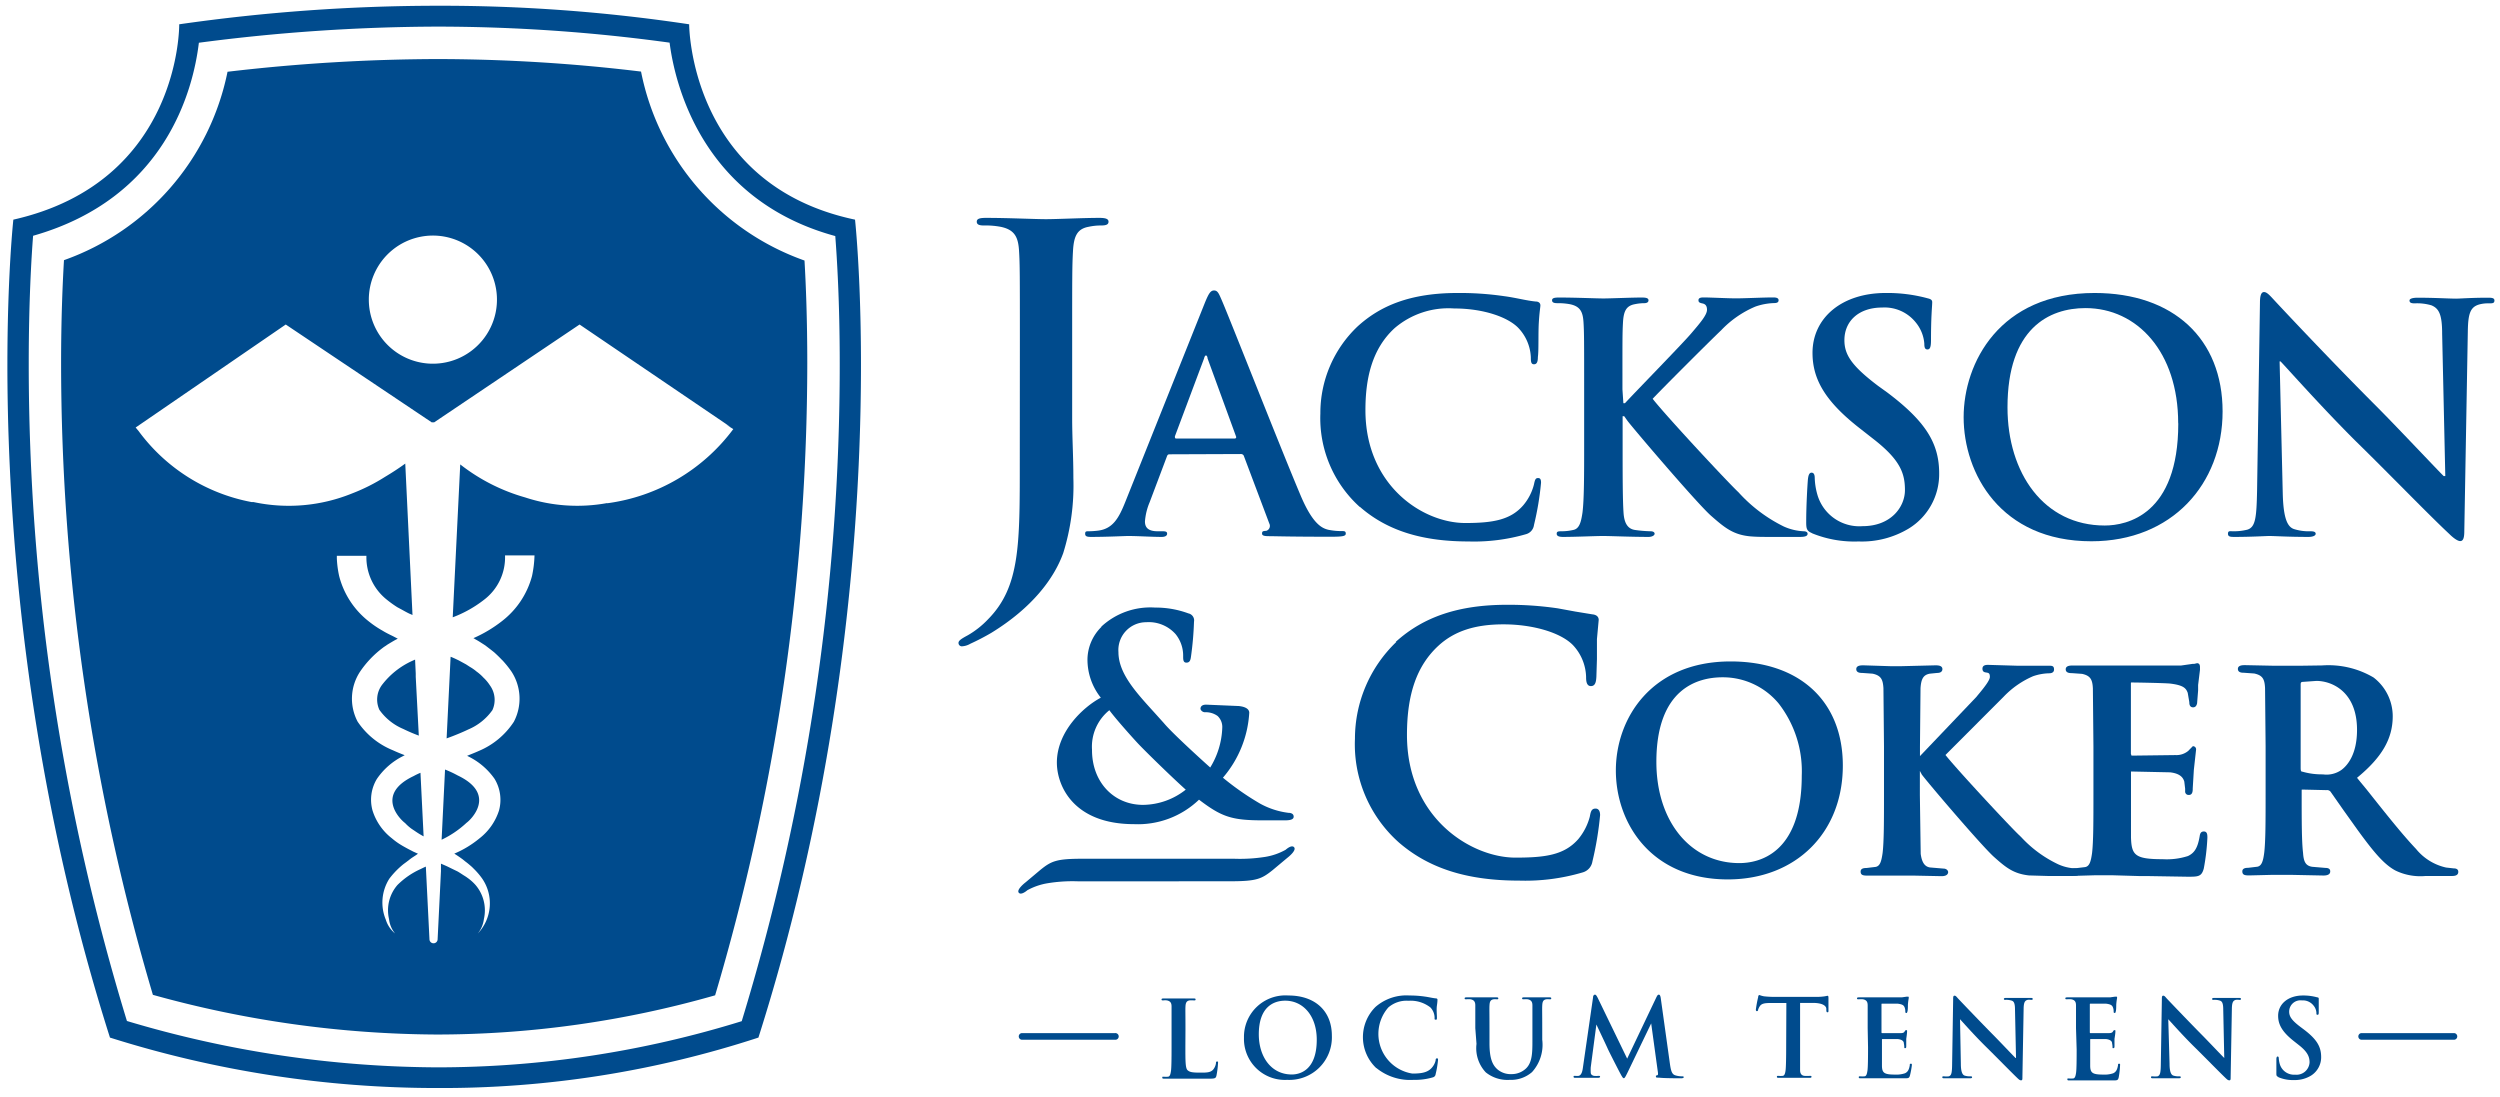 <svg id="Layer_1" data-name="Layer 1" xmlns="http://www.w3.org/2000/svg" viewBox="0 0 269.64 118.35"><defs><style>.cls-1{fill:#004b8d;}</style></defs><title>JCLT-LogoHorBlue</title><path class="cls-1" d="M120.24,112.14H110.18a.36.36,0,0,1,0-.71h10.06a.36.36,0,1,1,0,.71"/><path class="cls-1" d="M264.73,112.14H254.66a.36.36,0,0,1,0-.71h10.07a.36.36,0,0,1,0,.71"/><path class="cls-1" d="M110,36.71c0-6.92,0-8.2-.09-9.66s-.46-2.28-2-2.59a8.71,8.71,0,0,0-1.78-.14c-.5,0-.78-.09-.78-.41s.32-.41,1-.41c2.41,0,5.28.14,6.47.14s4-.14,5.74-.14c.64,0,1,.09,1,.41s-.28.41-.82.41a6.18,6.18,0,0,0-1.32.14c-1.23.22-1.6,1-1.69,2.59s-.09,2.74-.09,9.66v8.43c0,2,.13,4.15.13,6.43a24.5,24.5,0,0,1-1.09,8.07c-1,2.78-3.37,5.92-7.75,8.61a25,25,0,0,1-2.27,1.18,2,2,0,0,1-.92.28.36.36,0,0,1-.36-.37c0-.22.23-.41,1-.82a9.59,9.59,0,0,0,2.19-1.73c3.46-3.51,3.42-8.07,3.42-17Z"/><path class="cls-1" d="M126.15,49c-.18,0-.24.07-.31.28L124,54.16a6.61,6.61,0,0,0-.51,2.08c0,.62.31,1.06,1.37,1.06h.51c.41,0,.51.07.51.27s-.2.34-.58.34c-1.09,0-2.56-.1-3.62-.1-.38,0-2.26.1-4,.1-.44,0-.64-.06-.64-.34s.13-.27.41-.27a8.81,8.81,0,0,0,1-.07c1.58-.2,2.23-1.37,2.91-3.07l8.58-21.47c.41-1,.61-1.36,1-1.36s.51.3.85,1.09c.82,1.88,6.29,15.82,8.48,21,1.3,3.08,2.29,3.55,3,3.72a7.05,7.05,0,0,0,1.44.14c.27,0,.44,0,.44.27s-.3.34-1.57.34-3.72,0-6.46-.06c-.61,0-1,0-1-.28s.13-.27.47-.3a.56.56,0,0,0,.31-.79l-2.73-7.25a.33.33,0,0,0-.34-.24Zm7-1.7c.17,0,.2-.11.17-.21l-3.08-8.44c0-.14-.07-.31-.17-.31s-.17.17-.2.31l-3.15,8.41c0,.13,0,.24.14.24Z"/><path class="cls-1" d="M146.65,54.67a12.89,12.89,0,0,1-4.24-10.08,12.87,12.87,0,0,1,4-9.37c2.46-2.25,5.71-3.62,10.8-3.62a33.17,33.17,0,0,1,5,.34c1.3.17,2.39.48,3.42.58.37,0,.51.21.51.41s-.1.69-.17,1.88,0,3-.1,3.69c0,.52-.11.79-.42.79s-.34-.27-.34-.75a4.89,4.89,0,0,0-1.33-3.15c-1.13-1.19-3.79-2.12-6.94-2.12a8.93,8.93,0,0,0-6.42,2.12c-2.5,2.29-3.15,5.54-3.15,8.85,0,8.14,6.19,12.17,10.77,12.17,3,0,4.89-.34,6.25-1.91a5.61,5.61,0,0,0,1.16-2.26c.11-.54.18-.68.45-.68s.31.24.31.51a31.51,31.51,0,0,1-.76,4.55,1.18,1.18,0,0,1-.88,1,20.08,20.08,0,0,1-6.16.78c-4.68,0-8.61-1-11.72-3.72"/><path class="cls-1" d="M175.09,43.49h.17c1.16-1.26,6.15-6.36,7.14-7.52s1.71-2,1.71-2.56c0-.38-.14-.61-.48-.68s-.44-.14-.44-.35.17-.3.54-.3c.72,0,2.6.1,3.52.1s2.94-.1,4-.1c.35,0,.58.07.58.3s-.17.31-.51.31a6.65,6.65,0,0,0-2,.38,11,11,0,0,0-3.69,2.56c-1.06,1-6.22,6.15-7.38,7.38,1.23,1.61,7.92,8.82,9.26,10.09a16.23,16.23,0,0,0,4.89,3.69,5.86,5.86,0,0,0,2.11.51c.24,0,.45.07.45.27s-.17.34-.82.34h-3c-1,0-1.64,0-2.35-.06-1.85-.17-2.77-.93-4.24-2.22s-8.24-9.23-9-10.22l-.37-.52h-.17V48c0,3.15,0,5.85.1,7.32.07,1,.38,1.71,1.23,1.84a14.1,14.1,0,0,0,1.67.14c.28,0,.45.1.45.27s-.27.34-.65.34c-1.91,0-4.07-.1-4.92-.1s-2.94.1-4.31.1c-.44,0-.68-.1-.68-.34s.13-.27.54-.27a5.51,5.51,0,0,0,1.24-.14c.68-.13.85-.88,1-1.87.18-1.44.18-4.14.18-7.29V42c0-5.2,0-6.15-.07-7.25s-.34-1.71-1.47-1.94a6.89,6.89,0,0,0-1.33-.11c-.38,0-.59-.07-.59-.31s.24-.3.76-.3c1.81,0,4,.1,4.78.1s3-.1,4.14-.1c.48,0,.72.07.72.3s-.21.31-.48.31a5,5,0,0,0-1,.11c-.92.17-1.2.75-1.27,1.94s-.06,2-.06,7.25Z"/><path class="cls-1" d="M195.45,57.51c-.54-.24-.64-.41-.64-1.17,0-1.88.13-3.93.17-4.47s.13-.89.41-.89.34.3.34.58A7.28,7.28,0,0,0,196,53.3a4.71,4.71,0,0,0,4.89,3.45c3.07,0,4.57-2.08,4.57-3.89s-.51-3.25-3.35-5.47l-1.57-1.23c-3.76-2.94-5.05-5.33-5.05-8.1,0-3.76,3.14-6.46,7.89-6.46a16.58,16.58,0,0,1,4.55.58c.3.07.47.17.47.41,0,.44-.13,1.44-.13,4.1,0,.75-.11,1-.38,1s-.34-.21-.34-.62a4.08,4.08,0,0,0-.89-2.25A4.31,4.31,0,0,0,203,33.17c-2.53,0-4.07,1.47-4.07,3.52,0,1.57.78,2.77,3.62,4.92l1,.72c4.13,3.11,5.6,5.47,5.6,8.72A6.87,6.87,0,0,1,205.88,57a9.81,9.81,0,0,1-5.43,1.4,12.08,12.08,0,0,1-5-.88"/><path class="cls-1" d="M211.79,45c0-5.85,3.87-13.4,14.12-13.4,8.51,0,13.81,4.95,13.81,12.78s-5.47,14-14.15,14c-9.81,0-13.78-7.34-13.78-13.39m23.14.65c0-7.66-4.41-12.41-10-12.41-3.93,0-8.41,2.19-8.41,10.7,0,7.11,3.93,12.75,10.49,12.75,2.4,0,7.93-1.17,7.93-11"/><path class="cls-1" d="M246.21,53.27c.07,2.66.51,3.55,1.2,3.79a5.28,5.28,0,0,0,1.77.24c.38,0,.58.07.58.27s-.3.34-.78.34c-2.22,0-3.59-.1-4.24-.1-.31,0-1.91.1-3.69.1-.44,0-.75,0-.75-.34s.2-.27.54-.27a5.91,5.91,0,0,0,1.54-.17c.89-.27,1-1.27,1.06-4.24l.31-20.23c0-.68.1-1.16.44-1.16s.69.44,1.27,1.06c.41.44,5.6,6,10.59,11,2.33,2.32,6.94,7.24,7.52,7.79h.17L263.4,36c0-2.08-.34-2.73-1.16-3.07a5.43,5.43,0,0,0-1.81-.21c-.41,0-.55-.1-.55-.31s.38-.3.89-.3c1.78,0,3.42.1,4.14.1.37,0,1.67-.1,3.35-.1.44,0,.78,0,.78.3s-.2.31-.61.31a3.48,3.48,0,0,0-1,.11c-1,.27-1.23,1-1.26,2.9l-.38,21.57c0,.75-.14,1.06-.44,1.06s-.79-.38-1.17-.76c-2.15-2-6.52-6.52-10.08-10-3.72-3.7-7.52-8-8.13-8.62h-.1Z"/><path class="cls-1" d="M150.59,69.25a14.46,14.46,0,0,0-4.45,10.41,14.17,14.17,0,0,0,4.72,11.19h0c3.24,2.81,7.37,4.13,13,4.13a21.79,21.79,0,0,0,6.82-.88,1.46,1.46,0,0,0,1.07-1.18,35.34,35.34,0,0,0,.83-5c0-.61-.3-.71-.48-.71-.45,0-.53.32-.63.87a6.28,6.28,0,0,1-1.24,2.42c-1.51,1.72-3.55,2-6.78,2-4.72,0-11.7-4.21-11.7-13.24,0-4.43,1.08-7.49,3.41-9.63,1.72-1.57,3.94-2.29,7-2.29,3.22,0,6.24.91,7.53,2.28A5.22,5.22,0,0,1,171.07,73c0,.33,0,1,.52,1s.56-.57.59-1l.06-1.92,0-2.15.19-2.07c0-.16-.06-.54-.69-.6l-1.83-.3L168,65.61a36.56,36.56,0,0,0-5.46-.38c-5.18,0-9,1.28-12,4"/><path class="cls-1" d="M174.28,83.1c0,5.66,3.78,11.75,12.08,11.75,7.3,0,12.4-5,12.4-12.28,0-6.93-4.64-11.23-12.11-11.23-8.5,0-12.37,6.1-12.37,11.76m4.37-.92c0-7.94,4.48-9.13,7.14-9.13a7.81,7.81,0,0,1,6.06,2.84,11.9,11.9,0,0,1,2.48,7.77c0,8.51-4.71,9.43-6.73,9.43-5.27,0-8.95-4.49-8.95-10.91"/><path class="cls-1" d="M219.22,71.8l-1.73,0-3.05-.09c-.19,0-.62,0-.62.41s.3.39.5.43.3.11.3.46-.58,1.11-1.33,2l-.12.15-3.81,4-2.28,2.39V80.49l.06-6.27c.07-1,.3-1.43,1-1.56l.8-.08c.48,0,.56-.26.56-.41,0-.41-.52-.41-.77-.41l-3.58.09-1.32,0L201,71.76c-.28,0-.79,0-.79.41s.47.41.64.41l1.12.08c.93.2,1.11.64,1.17,1.56l.06,6.27v5.22c0,2.71,0,5.05-.15,6.29-.13.92-.28,1.41-.75,1.5l-1,.12c-.16,0-.62,0-.62.38s.25.44.74.44l2.34,0,1.39,0,1.34,0,2.92.06c.64,0,.71-.31.71-.44s-.14-.38-.53-.38l-1.43-.12c-.58-.09-.88-.56-1-1.47l-.09-6.32V83.15h0l.21.39c.62.85,6.46,7.7,7.78,8.88s2.12,1.81,3.76,2l2.06.06h2.57c.43,0,.86,0,.86-.44,0-.09,0-.38-.53-.38a5,5,0,0,1-1.79-.44,13,13,0,0,1-4-2.94l-.23-.22c-1.13-1.08-6.73-7.11-7.93-8.63l6.3-6.31a9.67,9.67,0,0,1,3.16-2.19,5.73,5.73,0,0,1,1.66-.31c.16,0,.59,0,.59-.41s-.22-.41-.65-.41Z"/><path class="cls-1" d="M236.67,71.6l-.16,0-1.26.18-7.39,0-1.44,0-.42,0-2.41,0c-.28,0-.79,0-.79.41s.47.41.64.41l1.12.08c.93.2,1.12.64,1.17,1.56l.06,6.27v5.22c0,2.71,0,5.05-.15,6.29-.13.92-.28,1.41-.74,1.5l-1,.12c-.16,0-.62,0-.62.38s.25.44.73.44l2.05-.06,1.69,0,3.07.09.91,0,4.22.07c1.13,0,1.5,0,1.74-.88a23.55,23.55,0,0,0,.39-3.32c0-.3,0-.68-.38-.68s-.42.31-.46.56c-.21,1.2-.55,1.76-1.26,2.09a7.49,7.49,0,0,1-2.72.34c-3,0-3.36-.44-3.42-2.35V83.37l0-.16,4.21.09c1.16.13,1.43.63,1.54,1l.09.76,0,.28a.37.37,0,0,0,.41.4c.41,0,.41-.46.41-.71l.12-2,.24-2.17a.34.34,0,0,0-.35-.38L236,81a2,2,0,0,1-1.37.44l-4.73.06s-.07-.19-.07-.19V73.77c0-.16,0-.16.07-.16.56,0,3.69.06,4.19.12,1.45.18,1.69.52,1.87,1l.17,1c0,.14,0,.56.41.56.23,0,.37-.15.43-.44l.11-1.39,0-.58.2-1.63,0-.31c0-.34-.17-.41-.32-.41Z"/><path class="cls-1" d="M248.39,71.8l-2.17,0-1.18,0-2.88-.06c-.27,0-.79,0-.79.41s.47.41.64.41l1.12.08c.94.2,1.12.64,1.17,1.56l.06,6.27v5.22c0,2.71,0,5.05-.15,6.29-.12.92-.28,1.41-.74,1.5l-1,.12c-.15,0-.62,0-.62.38s.25.44.74.44l2.41-.06,1.2,0,1,0,3.4.07c.48,0,.73-.15.73-.44,0-.09,0-.38-.5-.38l-1.43-.12c-.75-.1-.94-.6-1-1.5-.15-1.24-.15-3.59-.15-6.32v-.42c0-.09,0-.09.1-.09l2.57.06a.49.49,0,0,1,.43.15l1.4,2,1.52,2.13c1.74,2.39,2.85,3.73,4.11,4.4a6.17,6.17,0,0,0,3.24.58h2.81c.21,0,.71,0,.71-.44,0-.09,0-.38-.5-.38l-.81-.09a5.78,5.78,0,0,1-3.24-2c-1.5-1.58-3.21-3.74-5.37-6.46,0,0-.83-1-1-1.22,2.69-2.21,3.85-4.21,3.85-6.65a5.27,5.27,0,0,0-2.07-4.17,9.57,9.57,0,0,0-5.53-1.3Zm-.08,11.43c-.11,0-.17-.09-.17-.4v-9c0-.21.05-.25.16-.28l1.54-.11c1.62,0,4.38,1.11,4.38,5.28,0,2.68-1.06,3.86-1.68,4.32a2.79,2.79,0,0,1-2,.48,7.59,7.59,0,0,1-2.21-.29"/><path class="cls-1" d="M118.79,67.62a5,5,0,0,0-1.5,3.45v.05a6.6,6.6,0,0,0,1.44,4.13c-1.89,1-4.74,3.65-4.74,7,0,2.47,1.76,6.64,8.33,6.64a9.51,9.51,0,0,0,7-2.64c2.47,1.88,3.55,2.23,6.94,2.23h2.27c.53,0,1-.05,1-.4s-.36-.41-.55-.41a8.47,8.47,0,0,1-3.08-1,30,30,0,0,1-4-2.79,11.8,11.8,0,0,0,2.84-7c0-.28-.2-.63-1.13-.73L130.09,76c-.55,0-.61.31-.61.44s.19.38.49.38a2.17,2.17,0,0,1,1.35.4,1.62,1.62,0,0,1,.51,1.25,8.72,8.72,0,0,1-1.3,4.31c-1-.89-4.13-3.74-5-4.79l-.9-1c-2-2.21-4-4.3-4-6.66a3,3,0,0,1,3-3.22,3.87,3.87,0,0,1,3.16,1.28,3.67,3.67,0,0,1,.82,2.38c0,.36,0,.7.35.7s.44-.25.49-.62a35,35,0,0,0,.33-3.79.77.77,0,0,0-.6-.9,10.19,10.19,0,0,0-3.61-.63,7.77,7.77,0,0,0-5.79,2.06m-1,13.27a5.06,5.06,0,0,1,1.87-4.26c.6.83,2.38,2.83,3.07,3.57s3.46,3.46,5.17,5a7.53,7.53,0,0,1-4.6,1.64c-3.19,0-5.51-2.48-5.51-5.9"/><path class="cls-1" d="M132.67,95.05c2.86,0,3.39-.24,4.6-1.21l1.58-1.32s1-.76.74-1.12-.92.25-.92.25a6.69,6.69,0,0,1-2.21.77,17.44,17.44,0,0,1-3.36.2l-16.31,0c-2.85,0-3.39.24-4.6,1.22l-1.57,1.32s-1,.76-.75,1.11.93-.25.93-.25a6.82,6.82,0,0,1,2.21-.76,16.57,16.57,0,0,1,3.36-.2Z"/><path class="cls-1" d="M47.13,117.35a117,117,0,0,1-35.27-5.44C-3.08,64.91,1.44,23.69,1.44,23.69,19.55,19.6,19.33,2.62,19.33,2.62a197,197,0,0,1,27.8-2,179.72,179.72,0,0,1,27.2,2s0,17.3,17.89,21.07c0,0,4.52,41.22-10.42,88.22a109.64,109.64,0,0,1-34.67,5.44m0-114.48h0A200.84,200.84,0,0,0,21.45,4.61c-.61,5.08-3.59,16.76-17.88,20.82-.18,2.33-.47,7.08-.47,13.77a242.11,242.11,0,0,0,10.59,70.92,118.06,118.06,0,0,0,33.44,5h0A110.85,110.85,0,0,0,80,110.14,242.34,242.34,0,0,0,90.57,39.2c0-6.64-.3-11.4-.48-13.74C75.55,21.5,72.75,8.76,72.22,4.6A184.43,184.43,0,0,0,47.13,2.87"/><path class="cls-1" d="M44.62,83.7c-4.22,2-1.43,4.71-.93,5.07a4.82,4.82,0,0,0,.7.62l.3.2c.19.13.38.26.6.39s.26.15.4.23l-.34-6.86a7.05,7.05,0,0,0-.73.35M44.84,73l0-.35-.07-1.51-.31.14a8.51,8.51,0,0,0-3.28,2.62,2.65,2.65,0,0,0-.26,2.66,6,6,0,0,0,2.57,2.06,18.06,18.06,0,0,0,1.68.72ZM48,83l-.37,7.57a10.49,10.49,0,0,0,2.68-1.82c.5-.35,3.3-3.09-.94-5.11A11.58,11.58,0,0,0,48,83M86.77,28.1A27.22,27.22,0,0,1,69.14,7.72a183.55,183.55,0,0,0-22-1.35A197.52,197.52,0,0,0,24.54,7.74,27.3,27.3,0,0,1,6.9,28.06c-.15,2.56-.31,6.33-.31,11.14a240.11,240.11,0,0,0,9.9,68.1,115.87,115.87,0,0,0,30.64,4.28,109.25,109.25,0,0,0,30-4.23A240.26,240.26,0,0,0,87.07,39.2c0-4.78-.15-8.54-.3-11.1M40.32,29.64a6.91,6.91,0,1,1-.54,2.7,6.88,6.88,0,0,1,.54-2.7M65.48,54.26a17.93,17.93,0,0,1-8.84-.61,20.34,20.34,0,0,1-7-3.56l-.81,16.49a12.79,12.79,0,0,0,3.4-1.91,5.73,5.73,0,0,0,2.24-4.77h3.18a12.15,12.15,0,0,1-.27,2.23A9.1,9.1,0,0,1,54.13,67a14.33,14.33,0,0,1-3.07,1.83h0a1.18,1.18,0,0,1,.19.11c.24.13.47.27.7.42l.39.25.65.5c.12.1.25.19.37.3s.43.4.64.62.21.2.3.31a10.8,10.8,0,0,1,.87,1.1,5.35,5.35,0,0,1,.25,5.41A8.38,8.38,0,0,1,51.63,81c-.42.19-.84.35-1.25.52h0l.14.07A7.47,7.47,0,0,1,53.34,84a4.36,4.36,0,0,1,.48,3.42,6.2,6.2,0,0,1-2.1,3A11,11,0,0,1,49,92.07h0c.3.19.61.4.91.62l.27.22c.26.19.49.39.73.6l.27.27a7.7,7.7,0,0,1,.84,1,4.72,4.72,0,0,1-.49,5.91h0v0h0a3.11,3.11,0,0,0,.66-1.56,4.21,4.21,0,0,0-.92-3.7,5.13,5.13,0,0,0-.89-.78c-.13-.1-.29-.19-.43-.28s-.39-.26-.6-.38l-.62-.3-.53-.26-.64-.28,0,.82-.36,7.33h0a.44.44,0,1,1-.88,0h0l-.39-7.83c-.2.08-.39.18-.58.27a8.41,8.41,0,0,0-2.48,1.71,4.16,4.16,0,0,0-.91,3.68,2.93,2.93,0,0,0,.65,1.55v0h0a3.09,3.09,0,0,1-1-1.49A4.81,4.81,0,0,1,42,94.76a9,9,0,0,1,1.52-1.56h0l.3-.22.44-.34.15-.11h0l.43-.28.24-.17h0l-.51-.23-.17-.09c-.34-.17-.67-.35-1-.54l-.23-.14a7.44,7.44,0,0,1-.9-.66,6.1,6.1,0,0,1-2.09-3,4.33,4.33,0,0,1,.47-3.41,7.42,7.42,0,0,1,2.82-2.46l.18-.1c-.43-.16-.86-.34-1.3-.54a8.35,8.35,0,0,1-3.78-3.08,5.3,5.3,0,0,1,.26-5.38,10.67,10.67,0,0,1,2.46-2.58h0l0,0c.11-.09.23-.16.35-.24A2.8,2.8,0,0,1,42,69.4a.05.05,0,0,1,0,0,.41.41,0,0,1,.11-.07c.22-.13.43-.26.65-.37l.14-.08h0c-.22-.1-.4-.21-.61-.31s-.7-.34-1-.53a11.13,11.13,0,0,1-1.49-1,9.06,9.06,0,0,1-3.22-4.91,10.89,10.89,0,0,1-.25-1.91v-.27l0,0h3.19a5.83,5.83,0,0,0,2.24,4.76,11.7,11.7,0,0,0,1.09.78l.52.28c.25.14.5.28.77.41l.35.15L43.71,50c-.74.54-1.46,1-2.18,1.43A19.83,19.83,0,0,1,38,53.21a18.15,18.15,0,0,1-10.66.94l-.13,0-.08,0a19.63,19.63,0,0,1-12.19-7.67l-.31-.37L30.82,35h0l0,0L46.56,45.55h.27L62.51,35h0l0,0L78.8,46.06l-.5-.3.45.31v0l.34.21a20.28,20.28,0,0,1-13.6,8M48.6,70.84l-.09,1.87-.34,6.93.3-.11.32-.12c.59-.23,1.17-.47,1.73-.74a6.05,6.05,0,0,0,2.59-2.08,2.66,2.66,0,0,0-.27-2.67,4.56,4.56,0,0,0-.51-.65c-.07-.08-.16-.15-.23-.23a4.35,4.35,0,0,0-.38-.36,3.92,3.92,0,0,0-.32-.25,3.8,3.8,0,0,0-.38-.29c-.11-.08-.25-.16-.38-.24l-.37-.24-.44-.24-.37-.2L49,71l-.35-.15h0"/><path class="cls-1" d="M127.85,112.94c0,1.48,0,2.28.24,2.49s.5.26,1.4.26c.62,0,1.07,0,1.36-.33a1.39,1.39,0,0,0,.3-.69c0-.11,0-.18.13-.18s.09.06.09.2a9.26,9.26,0,0,1-.17,1.33c-.07.26-.13.32-.73.32-.84,0-1.44,0-2,0s-.94,0-1.42,0h-.66l-.8,0c-.15,0-.23,0-.23-.11s0-.1.18-.1a2.12,2.12,0,0,0,.42,0c.23,0,.29-.3.34-.64s.06-1.4.06-2.47v-2c0-1.77,0-2.09,0-2.46s-.11-.58-.5-.66a1.34,1.34,0,0,0-.38,0c-.13,0-.2,0-.2-.1s.09-.11.26-.11c.54,0,1.28,0,1.59,0s1.12,0,1.58,0c.16,0,.24,0,.24.11s-.07.1-.21.1a2.35,2.35,0,0,0-.45,0c-.31.06-.41.25-.43.66s0,.69,0,2.46Z"/><path class="cls-1" d="M134.17,111.92a4.47,4.47,0,0,1,4.79-4.55c2.89,0,4.69,1.68,4.69,4.34a4.59,4.59,0,0,1-4.81,4.76,4.42,4.42,0,0,1-4.67-4.55m7.85.22c0-2.6-1.49-4.21-3.4-4.21-1.33,0-2.85.74-2.85,3.63,0,2.41,1.33,4.33,3.56,4.33.81,0,2.69-.4,2.69-3.75"/><path class="cls-1" d="M148.44,115.2a4.59,4.59,0,0,1-.08-6.6,5.06,5.06,0,0,1,3.66-1.23,11.28,11.28,0,0,1,1.68.12c.44.06.81.16,1.16.19.13,0,.18.07.18.14s0,.24-.06.64,0,1,0,1.25,0,.27-.14.27-.11-.09-.11-.25a1.65,1.65,0,0,0-.45-1.07,3.46,3.46,0,0,0-2.36-.72,3,3,0,0,0-2.18.72,4.33,4.33,0,0,0,2.59,7.13c1,0,1.66-.11,2.12-.65a1.78,1.78,0,0,0,.39-.76c0-.19.06-.23.16-.23s.1.08.1.17a10.44,10.44,0,0,1-.26,1.54.39.39,0,0,1-.3.34,6.82,6.82,0,0,1-2.08.27,5.78,5.78,0,0,1-4-1.27"/><path class="cls-1" d="M159.12,110.9c0-1.77,0-2.09,0-2.46s-.12-.58-.5-.66a1.87,1.87,0,0,0-.45,0c-.13,0-.2,0-.2-.1s.08-.11.25-.11c.62,0,1.35,0,1.7,0s1,0,1.42,0c.18,0,.26,0,.26.11s-.07.1-.19.1a1.35,1.35,0,0,0-.33,0c-.32.06-.41.25-.43.66s0,.69,0,2.46v1.62c0,1.68.34,2.39.91,2.86a2.19,2.19,0,0,0,1.45.47,2.24,2.24,0,0,0,1.6-.63c.64-.63.67-1.68.67-2.87V110.9c0-1.77,0-2.09,0-2.46s-.12-.58-.5-.66a1.76,1.76,0,0,0-.42,0c-.12,0-.19,0-.19-.1s.08-.11.24-.11c.59,0,1.32,0,1.33,0s.87,0,1.33,0c.16,0,.24,0,.24.11s-.07.1-.21.1a1.37,1.37,0,0,0-.34,0c-.31.06-.4.25-.42.66s0,.69,0,2.46v1.24a4.39,4.39,0,0,1-1.1,3.49,3.45,3.45,0,0,1-2.41.84,3.73,3.73,0,0,1-2.58-.81,3.8,3.8,0,0,1-1-3.07Z"/><path class="cls-1" d="M171.82,107.58c0-.2.11-.3.2-.3s.16.06.31.36l3.17,6.54,3.15-6.62c.1-.19.15-.28.26-.28s.17.11.21.36l1,7.17c.11.73.22,1.06.57,1.17a2.42,2.42,0,0,0,.72.11c.11,0,.19,0,.19.09s-.14.12-.3.12-1.9,0-2.36-.07c-.27,0-.34,0-.34-.12s0-.1.13-.13.11-.18.06-.5l-.7-5.1h0l-2.53,5.26c-.27.55-.33.65-.43.65s-.22-.23-.41-.58c-.28-.53-1.19-2.31-1.33-2.63s-.8-1.71-1.21-2.58h0l-.61,4.62a5.36,5.36,0,0,0,0,.55c0,.22.15.32.35.37a2.58,2.58,0,0,0,.48,0c.1,0,.18,0,.18.09s-.11.12-.28.12c-.49,0-1,0-1.22,0l-1.15,0c-.11,0-.21,0-.21-.12s.07-.09.19-.09a1.79,1.79,0,0,0,.35,0c.32-.07.42-.52.47-.92Z"/><path class="cls-1" d="M192.67,108.18l-1.73,0c-.67,0-.95.08-1.13.34a1.35,1.35,0,0,0-.19.4c0,.09-.06.14-.13.14s-.11-.06-.11-.18a12.92,12.92,0,0,1,.25-1.34c0-.15.07-.22.14-.22a2.39,2.39,0,0,0,.5.14,10.44,10.44,0,0,0,1.16.06H196a5.94,5.94,0,0,0,.8-.06l.31-.06c.08,0,.1.07.1.25s0,1,0,1.34c0,.12,0,.19-.1.19s-.12-.06-.13-.23v-.13c0-.3-.34-.63-1.37-.65l-1.46,0v4.76c0,1.07,0,2,0,2.48,0,.33.11.58.46.63a5.47,5.47,0,0,0,.59,0c.13,0,.18,0,.18.1s-.09.11-.22.11c-.76,0-1.49,0-1.82,0l-1.46,0c-.15,0-.23,0-.23-.11s.05-.1.18-.1a2.12,2.12,0,0,0,.42,0c.23,0,.3-.3.34-.64s.06-1.4.06-2.47Z"/><path class="cls-1" d="M201.44,110.9c0-1.77,0-2.09,0-2.46s-.11-.58-.5-.66a1.87,1.87,0,0,0-.45,0c-.13,0-.2,0-.2-.1s.09-.11.26-.11l.94,0,.73,0h2.9l.5-.07a1.67,1.67,0,0,1,.18,0c.06,0,.07,0,.07.11s-.05.22-.09.75c0,.12,0,.63-.06.76s0,.13-.11.13-.11-.06-.11-.16a1.22,1.22,0,0,0-.07-.42c-.08-.21-.19-.35-.77-.42-.2,0-1.42,0-1.65,0-.06,0-.08,0-.08.11v2.94c0,.08,0,.13.08.13.25,0,1.59,0,1.86,0s.45,0,.55-.17.13-.15.19-.15.08,0,.08.09,0,.26-.09.85c0,.23,0,.69,0,.78s0,.22-.1.22-.11,0-.11-.11a2.37,2.37,0,0,0-.05-.42c0-.23-.22-.4-.65-.45-.22,0-1.36,0-1.64,0-.06,0-.07,0-.07.11v.92c0,.39,0,1.46,0,1.8,0,.8.21,1,1.39,1a2.92,2.92,0,0,0,1.09-.14c.3-.14.44-.38.52-.86,0-.12,0-.17.13-.17s.09.09.09.21A8.93,8.93,0,0,1,206,116c-.08.3-.18.3-.62.3-.87,0-1.51,0-2,0l-1.21,0h-.66l-.8,0c-.15,0-.23,0-.23-.11s.05-.1.18-.1a2.12,2.12,0,0,0,.42,0c.23,0,.29-.3.34-.64s.06-1.4.06-2.47Z"/><path class="cls-1" d="M211.49,114.73c0,.9.18,1.2.41,1.28a1.84,1.84,0,0,0,.6.08c.13,0,.2,0,.2.1s-.1.11-.27.11c-.75,0-1.21,0-1.44,0s-.64,0-1.25,0c-.15,0-.25,0-.25-.11s.07-.1.18-.1a2.35,2.35,0,0,0,.52,0c.31-.1.35-.43.36-1.44l.11-6.87c0-.23,0-.39.15-.39s.23.15.43.36,1.9,2,3.59,3.72c.79.79,2.36,2.46,2.56,2.64h.05l-.11-5.2c0-.71-.12-.93-.4-1a1.85,1.85,0,0,0-.61-.07c-.14,0-.19,0-.19-.1s.13-.11.3-.11c.61,0,1.16,0,1.41,0s.57,0,1.14,0c.15,0,.26,0,.26.11s-.07.1-.21.1a1,1,0,0,0-.34,0c-.33.09-.42.33-.43,1l-.13,7.32c0,.26,0,.36-.15.36s-.27-.13-.4-.25c-.73-.7-2.21-2.22-3.42-3.41s-2.55-2.71-2.76-2.93h0Z"/><path class="cls-1" d="M223.91,110.9c0-1.77,0-2.09,0-2.46s-.11-.58-.5-.66a1.87,1.87,0,0,0-.45,0c-.13,0-.2,0-.2-.1s.08-.11.26-.11l.94,0,.73,0h2.9l.5-.07a1.67,1.67,0,0,1,.18,0c.06,0,.07,0,.07.11s-.05.22-.09.75c0,.12,0,.63-.06.76s0,.13-.11.13-.11-.06-.11-.16a1.22,1.22,0,0,0-.07-.42c-.08-.21-.19-.35-.77-.42-.2,0-1.42,0-1.65,0-.06,0-.08,0-.08.11v2.94c0,.08,0,.13.08.13.25,0,1.59,0,1.85,0s.46,0,.56-.17.13-.15.19-.15.08,0,.08.09,0,.26-.1.85c0,.23,0,.69,0,.78s0,.22-.11.22-.1,0-.1-.11a2.37,2.37,0,0,0-.05-.42c0-.23-.22-.4-.65-.45-.22,0-1.37,0-1.64,0-.06,0-.07,0-.07.11v.92c0,.39,0,1.46,0,1.8,0,.8.21,1,1.39,1a2.92,2.92,0,0,0,1.09-.14c.3-.14.44-.38.52-.86,0-.12,0-.17.13-.17s.09.09.09.21a8.93,8.93,0,0,1-.15,1.29c-.08.3-.18.3-.63.3-.87,0-1.5,0-2,0l-1.21,0h-.66l-.8,0c-.15,0-.23,0-.23-.11s0-.1.18-.1a2.12,2.12,0,0,0,.42,0c.23,0,.29-.3.34-.64s.06-1.4.06-2.47Z"/><path class="cls-1" d="M234,114.73c0,.9.18,1.2.41,1.28a1.84,1.84,0,0,0,.6.08c.13,0,.2,0,.2.1s-.11.11-.27.11c-.75,0-1.22,0-1.44,0s-.65,0-1.25,0c-.15,0-.25,0-.25-.11s.07-.1.18-.1a2.35,2.35,0,0,0,.52,0c.3-.1.35-.43.36-1.44l.11-6.87c0-.23,0-.39.15-.39s.23.15.43.36,1.9,2,3.59,3.72c.79.79,2.36,2.46,2.56,2.64h0l-.11-5.2c0-.71-.12-.93-.4-1a1.85,1.85,0,0,0-.61-.07c-.14,0-.19,0-.19-.1s.13-.11.3-.11c.61,0,1.16,0,1.41,0s.57,0,1.13,0c.16,0,.27,0,.27.11s-.07.1-.21.1a1.14,1.14,0,0,0-.35,0c-.32.09-.41.33-.42,1l-.13,7.32c0,.26,0,.36-.15.36s-.27-.13-.4-.25c-.73-.7-2.21-2.22-3.42-3.41s-2.55-2.71-2.76-2.93h0Z"/><path class="cls-1" d="M245.74,116.16c-.19-.08-.22-.14-.22-.39,0-.64,0-1.33,0-1.52s.05-.3.14-.3.12.1.12.2a2.91,2.91,0,0,0,.1.59,1.6,1.6,0,0,0,1.66,1.17,1.41,1.41,0,0,0,1.56-1.32c0-.57-.18-1.11-1.14-1.86l-.53-.42c-1.28-1-1.72-1.81-1.72-2.75,0-1.27,1.07-2.19,2.68-2.19a5.62,5.62,0,0,1,1.54.2c.11,0,.16.06.16.14s0,.48,0,1.39c0,.25,0,.35-.13.35s-.12-.07-.12-.21a1.34,1.34,0,0,0-.3-.77,1.46,1.46,0,0,0-1.26-.57,1.22,1.22,0,0,0-1.38,1.2c0,.53.26.94,1.23,1.67l.32.24c1.41,1.06,1.9,1.86,1.9,3a2.34,2.34,0,0,1-1.09,2,3.36,3.36,0,0,1-1.84.48,4,4,0,0,1-1.69-.31"/></svg>